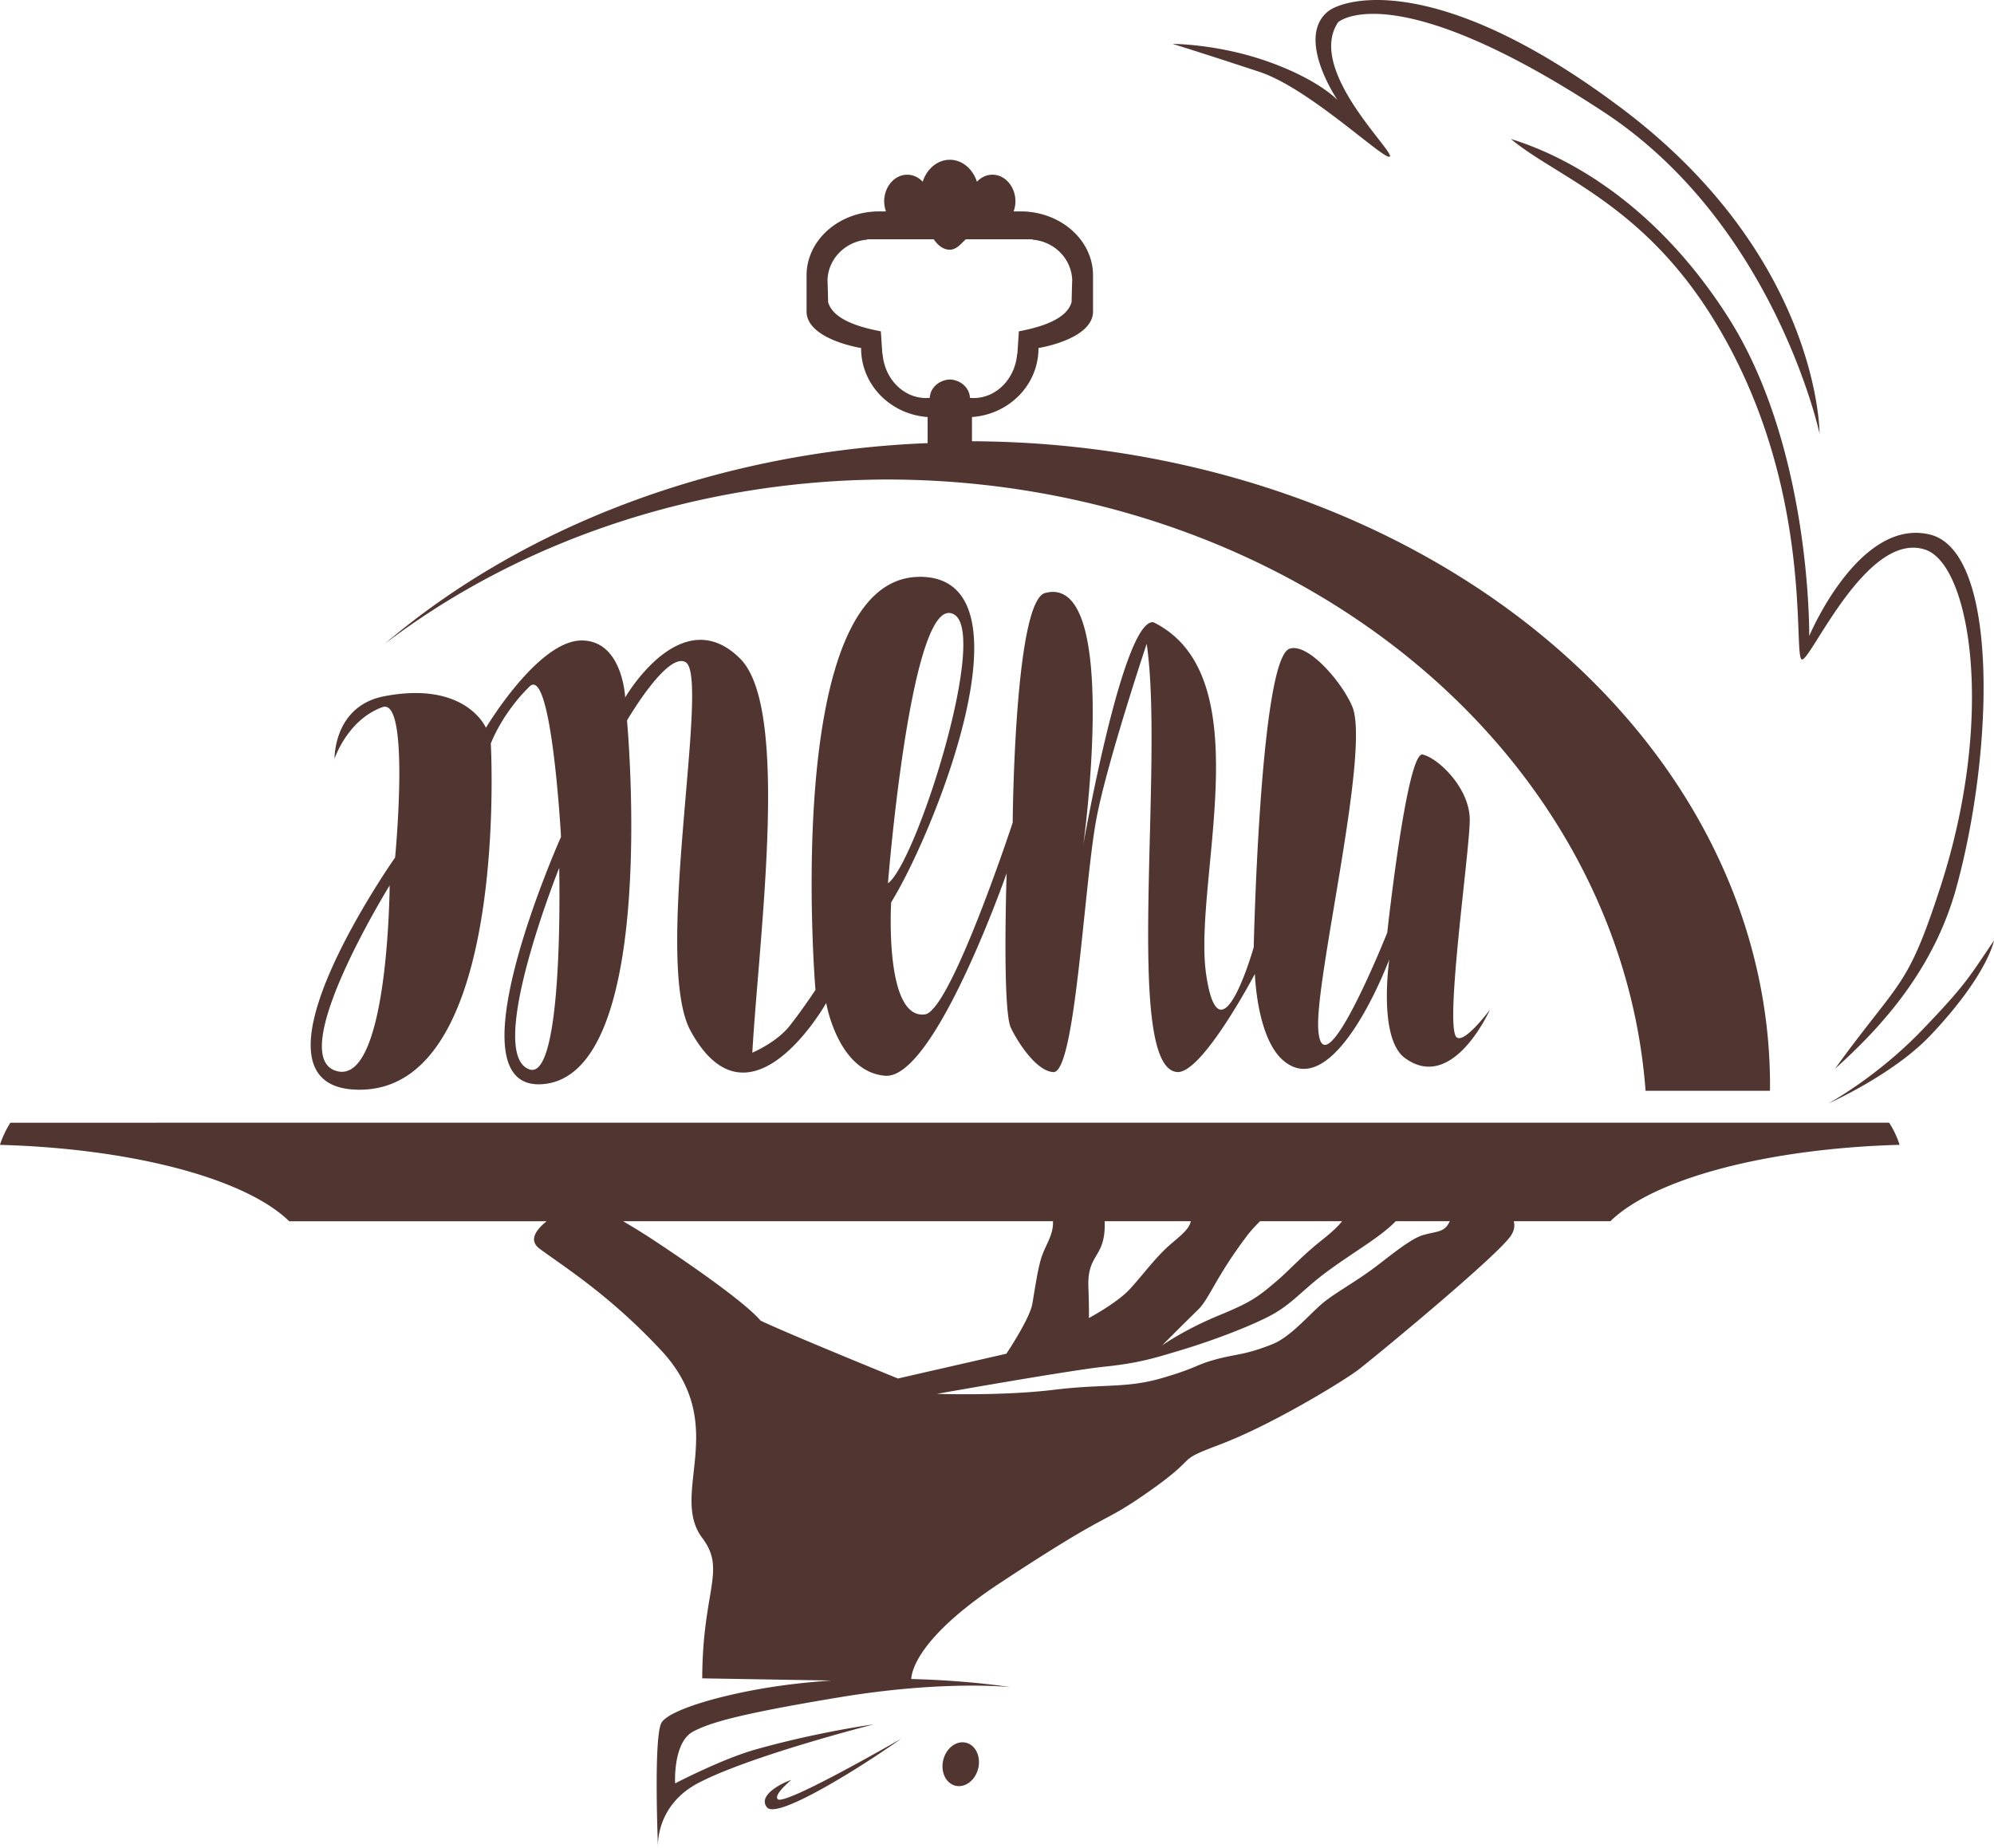 <?xml version="1.0" encoding="UTF-8" standalone="no"?>
<!-- Created with Inkscape (http://www.inkscape.org/) -->

<svg
   width="300"
   height="278"
   viewBox="0 0 79.375 73.554"
   version="1.1"
   id="svg5"
   inkscape:version="1.1.2 (0a00cf5339, 2022-02-04, custom)"
   sodipodi:docname="logo.svg"
   xmlns:inkscape="http://www.inkscape.org/namespaces/inkscape"
   xmlns:sodipodi="http://sodipodi.sourceforge.net/DTD/sodipodi-0.dtd"
   xmlns="http://www.w3.org/2000/svg"
   xmlns:svg="http://www.w3.org/2000/svg">
  <sodipodi:namedview
     id="namedview7"
     pagecolor="#ffffff"
     bordercolor="#666666"
     borderopacity="1.0"
     inkscape:pageshadow="2"
     inkscape:pageopacity="0.0"
     inkscape:pagecheckerboard="0"
     inkscape:document-units="mm"
     showgrid="false"
     units="px"
     height="278px"
     inkscape:zoom="2"
     inkscape:cx="151.75"
     inkscape:cy="156.5"
     inkscape:window-width="1600"
     inkscape:window-height="837"
     inkscape:window-x="-8"
     inkscape:window-y="-8"
     inkscape:window-maximized="1"
     inkscape:current-layer="layer1" />
  <defs
     id="defs2" />
  <g
     inkscape:label="Calque 1"
     inkscape:groupmode="layer"
     id="layer1">
    <path
       id="path27015"
       style="fill:#503530;fill-opacity:1;stroke:none;stroke-width:0.273px;stroke-linecap:butt;stroke-linejoin:miter;stroke-opacity:1"
       d="M 54.906,6.5263927e-4 C 53.767,-0.015 53.087,0.266 52.845,0.469 51.574,1.54 53.242,3.983 53.242,3.983 c 0,0 -0.735,-0.807 -2.746,-1.524 -2.011,-0.717 -3.818,-0.711 -3.818,-0.711 0,0 0.937,0.282 3.456,1.112 1.995,0.658 4.977,3.538 5.187,3.375 0.228,-0.177 -3.334,-3.46 -2.052,-5.353 0,0 2.175,-1.939 10.573,3.578 6.799,4.466 8.589,12.799 8.589,12.799 0,0 0.021,-7.021 -7.907,-12.969 C 59.977,0.879 56.804,0.027 54.906,6.5263927e-4 Z M 60.142,5.531 c 1.785,1.497 5.178,2.559 7.997,7.063 4.139,6.615 3.212,13.529 3.585,13.657 0.335,0.114 2.574,-5.144 4.913,-4.371 1.796,0.594 2.808,6.642 0.606,13.426 -1.336,4.116 -1.593,3.639 -4.197,7.238 1.843,-1.651 3.931,-3.939 4.83,-7.208 1.498,-5.449 1.703,-13.393 -1.056,-14.058 -2.823,-0.681 -4.801,4.041 -4.801,4.041 0,0 0.099,-7.485 -3.233,-12.701 C 65.455,7.402 61.425,5.929 60.142,5.531 Z M 37.809,6.36 c -0.48,3.004e-4 -0.91,0.348 -1.079,0.874 -0.168,-0.179 -0.387,-0.279 -0.615,-0.279 -0.505,-0.002 -0.916,0.474 -0.919,1.063 0.003,0.137 0.027,0.272 0.073,0.398 h -0.287 c -1.59,0.005 -2.875,1.145 -2.875,2.549 v 1.461 0.016 c 0.067,1.085 2.172,1.412 2.172,1.412 -0.01,1.44 1.148,2.641 2.647,2.747 v 1.039 a 31.925,25.641 0 0 0 -21.622,7.998 30.277,26.005 0 0 1 20.097,-6.55 30.277,26.005 0 0 1 30.104,24.334 h 4.952 l 0.002,-0.219 A 31.925,25.641 0 0 0 38.691,17.565 V 16.601 c 1.5,-0.106 2.657,-1.307 2.647,-2.747 0,-1e-6 2.105,-0.327 2.172,-1.412 v -0.016 -1.461 C 43.511,9.56 42.225,8.42 40.636,8.415 h -0.287 c 0.046,-0.126 0.07,-0.261 0.073,-0.398 C 40.419,7.428 40.008,6.952 39.503,6.954 39.276,6.955 39.056,7.055 38.888,7.234 38.719,6.708 38.289,6.36 37.809,6.36 Z m -3.289,3.165 h 2.652 c 0.119,0.19 0.352,0.418 0.636,0.415 0.284,-0.003 0.462,-0.259 0.638,-0.415 h 2.652 v 0.015 c 0.861,0.07 1.536,0.741 1.581,1.571 h 0.004 c 0,0 -0.004,0 -0.026,0.913 -0.212,0.775 -1.501,1.047 -2.099,1.166 l -0.06,0.901 h -0.009 c -0.079,0.985 -0.82,1.743 -1.713,1.754 -0.055,6.28e-4 -0.11,-0.002 -0.165,-0.007 -0.017,-0.396 -0.365,-0.714 -0.8,-0.731 -0.435,0.018 -0.783,0.335 -0.8,0.731 -0.055,0.005 -0.11,0.007 -0.165,0.007 -0.893,-0.011 -1.634,-0.769 -1.713,-1.754 h -0.009 l -0.06,-0.901 c -0.598,-0.118 -1.887,-0.391 -2.099,-1.166 -0.022,-0.913 -0.026,-0.913 -0.026,-0.913 h 0.004 c 0.044,-0.83 0.719,-1.501 1.581,-1.571 z M 36.596,22.964 c -5.509,0.034 -4.135,16.443 -4.135,16.443 0,0 -0.49,0.745 -1.02,1.421 -0.53,0.676 -1.494,1.077 -1.494,1.077 0.273,-4.718 1.505,-13.696 -0.482,-15.684 -2.338,-2.341 -4.579,1.544 -4.579,1.544 0,0 -0.096,-2.269 -1.735,-2.269 -1.735,0 -3.808,3.475 -3.808,3.475 0,0 -0.795,-1.882 -4.049,-1.255 -2.024,0.39 -1.976,2.486 -1.976,2.486 0,0 0.506,-1.545 1.904,-2.052 1.119,-0.406 0.506,5.985 0.506,5.985 0,0 -6.561,9.33 -1.349,9.243 5.925,-0.099 5.158,-13.78 5.158,-13.78 0,0 0.434,-1.183 1.542,-2.269 0.88,-0.863 1.253,5.985 1.253,5.985 0,0 -4.481,10.031 -0.795,9.847 4.747,-0.237 3.422,-14.48 3.422,-14.48 0,0 1.605,-2.765 2.338,-2.317 0.988,0.603 -1.326,11.898 0.193,14.673 2.351,4.298 5.399,-1.11 5.399,-1.11 0,0 0.459,2.732 2.338,2.896 1.972,0.172 4.844,-8.061 4.844,-8.061 0,0 -0.181,5.425 0.169,6.154 0.281,0.586 1.012,1.718 1.687,1.762 0.891,0.059 1.229,-7.626 1.736,-10.185 0.453,-2.29 1.983,-6.865 1.983,-6.865 0.712,4.86 -0.933,16.885 1.213,17.047 0.999,0.075 3.094,-3.907 3.094,-3.907 0,0 0.071,2.532 1.122,3.44 2.067,1.786 4.229,-4.019 4.229,-4.019 0,0 -0.458,3.131 0.615,3.923 1.915,1.415 3.392,-1.924 3.392,-1.924 0,0 -0.996,1.355 -1.324,1.107 -0.501,-0.377 0.519,-7.407 0.519,-8.662 0,-1.255 -1.247,-2.451 -1.874,-2.596 -0.627,-0.145 -1.41,7.089 -1.41,7.089 0,0 -2.574,6.458 -2.747,3.846 -0.134,-2.018 2.086,-11.121 1.353,-12.851 -0.411,-0.971 -1.758,-2.54 -2.492,-2.298 -1.18,0.39 -1.429,11.882 -1.429,11.882 0,3e-6 -1.345,4.767 -1.892,1.1 -0.547,-3.667 2.258,-11.884 -2.101,-14.035 -1.211,-0.152 -2.79,8.848 -2.79,8.848 0,0 1.504,-10.82 -1.521,-10.012 -1.229,0.328 -1.291,9.142 -1.291,9.142 0,0 -2.472,7.501 -3.493,7.633 -1.625,0.211 -1.345,-4.463 -1.345,-4.463 1.703,-2.742 5.793,-12.877 1.192,-12.956 -0.022,-3.71e-4 -0.043,-6.68e-4 -0.065,-5.33e-4 z m 1.101,1.444 c 0.049,-0.011 0.099,-0.011 0.15,0 0.052,0.011 0.105,0.034 0.159,0.07 1.325,0.883 -1.558,9.906 -2.659,10.683 0,0 0.822,-10.421 2.349,-10.753 z M 22.26,34.547 c 0,0 0.205,8.533 -1.193,8.021 -1.761,-0.645 1.193,-8.021 1.193,-8.021 z m -6.749,0.7 c 0,0 -0.046,8.105 -2.164,7.372 -1.974,-0.683 2.164,-7.372 2.164,-7.372 z M 79.375,37.442 c -0.987,1.443 -1.091,1.724 -2.883,3.585 -1.792,1.861 -3.72,2.905 -3.72,2.905 0,0 2.57,-1.138 4.06,-2.702 1.444,-1.517 2.314,-2.901 2.544,-3.787 z M 0.414,44.693 A 4.596,4.137 0 0 0 0.279,44.921 4.596,4.137 0 0 0 0.14,45.203 4.596,4.137 0 0 0 0.024,45.494 4.596,4.137 0 0 0 0,45.574 13.34,4.564 0 0 1 11.512,48.615 h 10.247 c -0.429,0.348 -0.723,0.762 -0.28,1.092 0.945,0.703 2.768,1.828 4.833,4.041 2.789,2.989 0.31,5.702 1.642,7.472 0.969,1.284 0.011,2.069 0,5.591 l 5.15,0.087 c -0.578,0.039 -1.171,0.094 -1.771,0.171 -2.317,0.298 -4.669,0.963 -4.998,1.504 -0.328,0.54 -0.141,4.981 -0.141,4.981 0,0 -0.141,-1.669 1.619,-2.585 2.086,-1.086 6.969,-2.326 6.969,-2.326 0,0 -2.252,0.305 -4.739,1.01 -1.308,0.371 -3.168,1.339 -3.168,1.339 0,0 -0.094,-1.645 0.727,-2.068 0.614,-0.316 1.572,-0.658 5.842,-1.363 4.188,-0.691 6.781,-0.399 6.781,-0.399 0,0 -1.615,-0.265 -3.951,-0.325 0.013,-0.276 0.232,-1.645 3.552,-3.833 4.666,-3.075 3.895,-2.209 5.959,-3.665 2.065,-1.457 0.908,-1.129 2.769,-1.833 2.112,-0.799 4.928,-2.537 5.491,-2.96 0.563,-0.423 5.565,-4.547 6.1,-5.357 0.14,-0.211 0.159,-0.404 0.115,-0.575 h 3.844 a 13.34,4.564 0 0 1 11.512,-3.041 4.596,4.137 0 0 0 -0.025,-0.08 4.596,4.137 0 0 0 -0.115,-0.291 4.596,4.137 0 0 0 -0.139,-0.283 4.596,4.137 0 0 0 -0.136,-0.227 H 67.215 37.809 8.403 Z m 24.391,3.921 h 13.003 4.107 c 0.034,0.552 -0.333,0.995 -0.481,1.515 -0.141,0.493 -0.235,1.163 -0.34,1.774 -0.104,0.602 -1.033,1.985 -1.033,1.985 l -4.317,0.987 c 0,0 -4.388,-1.786 -5.467,-2.303 -0.68,-0.799 -3.167,-2.49 -4.387,-3.289 -0.294,-0.193 -0.676,-0.426 -1.085,-0.669 z m 19.166,0 h 3.432 c -0.054,0.251 -0.242,0.443 -0.719,0.843 -0.662,0.553 -1.094,1.184 -1.689,1.839 -0.514,0.566 -1.649,1.172 -1.649,1.172 0,0 0.012,-0.35 -0.021,-1.247 -0.033,-0.897 0.294,-1.115 0.488,-1.559 0.145,-0.332 0.175,-0.701 0.159,-1.048 z m 6.185,0 h 3.268 c -0.207,0.269 -0.511,0.518 -0.891,0.822 -0.714,0.572 -1.194,1.114 -1.689,1.539 -0.812,0.696 -1.071,0.87 -2.346,1.398 -1.37,0.566 -2.24,1.187 -2.24,1.187 0,0 0.765,-0.772 1.431,-1.422 0.458,-0.446 0.692,-1.276 1.936,-2.925 0.161,-0.214 0.343,-0.411 0.533,-0.598 z m 5.401,0 h 2.153 c -0.001,0.003 -0.001,0.008 -0.003,0.011 -0.211,0.446 -0.493,0.376 -1.056,0.54 -0.504,0.147 -1.277,0.8 -1.901,1.269 -0.751,0.564 -1.407,0.916 -1.97,1.339 -0.563,0.423 -1.349,1.427 -2.136,1.739 -1.126,0.446 -1.438,0.378 -2.276,0.611 -0.845,0.235 -0.657,0.306 -2.088,0.728 -1.431,0.423 -2.36,0.233 -4.294,0.47 -2.112,0.258 -4.692,0.165 -4.692,0.165 0,0 5.302,-0.94 6.663,-1.081 1.384,-0.141 2.044,-0.356 3.05,-0.658 1.173,-0.352 2.547,-0.864 3.449,-1.316 0.985,-0.493 1.361,-1.081 2.464,-1.88 1.103,-0.799 2.049,-1.326 2.628,-1.926 0.003,-0.003 0.006,-0.008 0.009,-0.011 z M 35.874,69.213 c 0,0 -4.657,2.693 -4.916,2.408 -0.17,-0.187 0.539,-0.764 0.539,-0.764 -0.223,0.059 -1.372,0.575 -0.968,1.087 0.404,0.512 3.829,-1.653 5.344,-2.731 z m 2.432,0.144 a 0.716,0.881 13.866 0 0 -0.755,0.694 0.716,0.881 13.866 0 0 0.473,1.032 0.716,0.881 13.866 0 0 0.911,-0.669 l 0.003,-0.011 a 0.716,0.881 13.866 0 0 -0.48,-1.028 0.716,0.881 13.866 0 0 -0.152,-0.018 z" />
  </g>
</svg>
